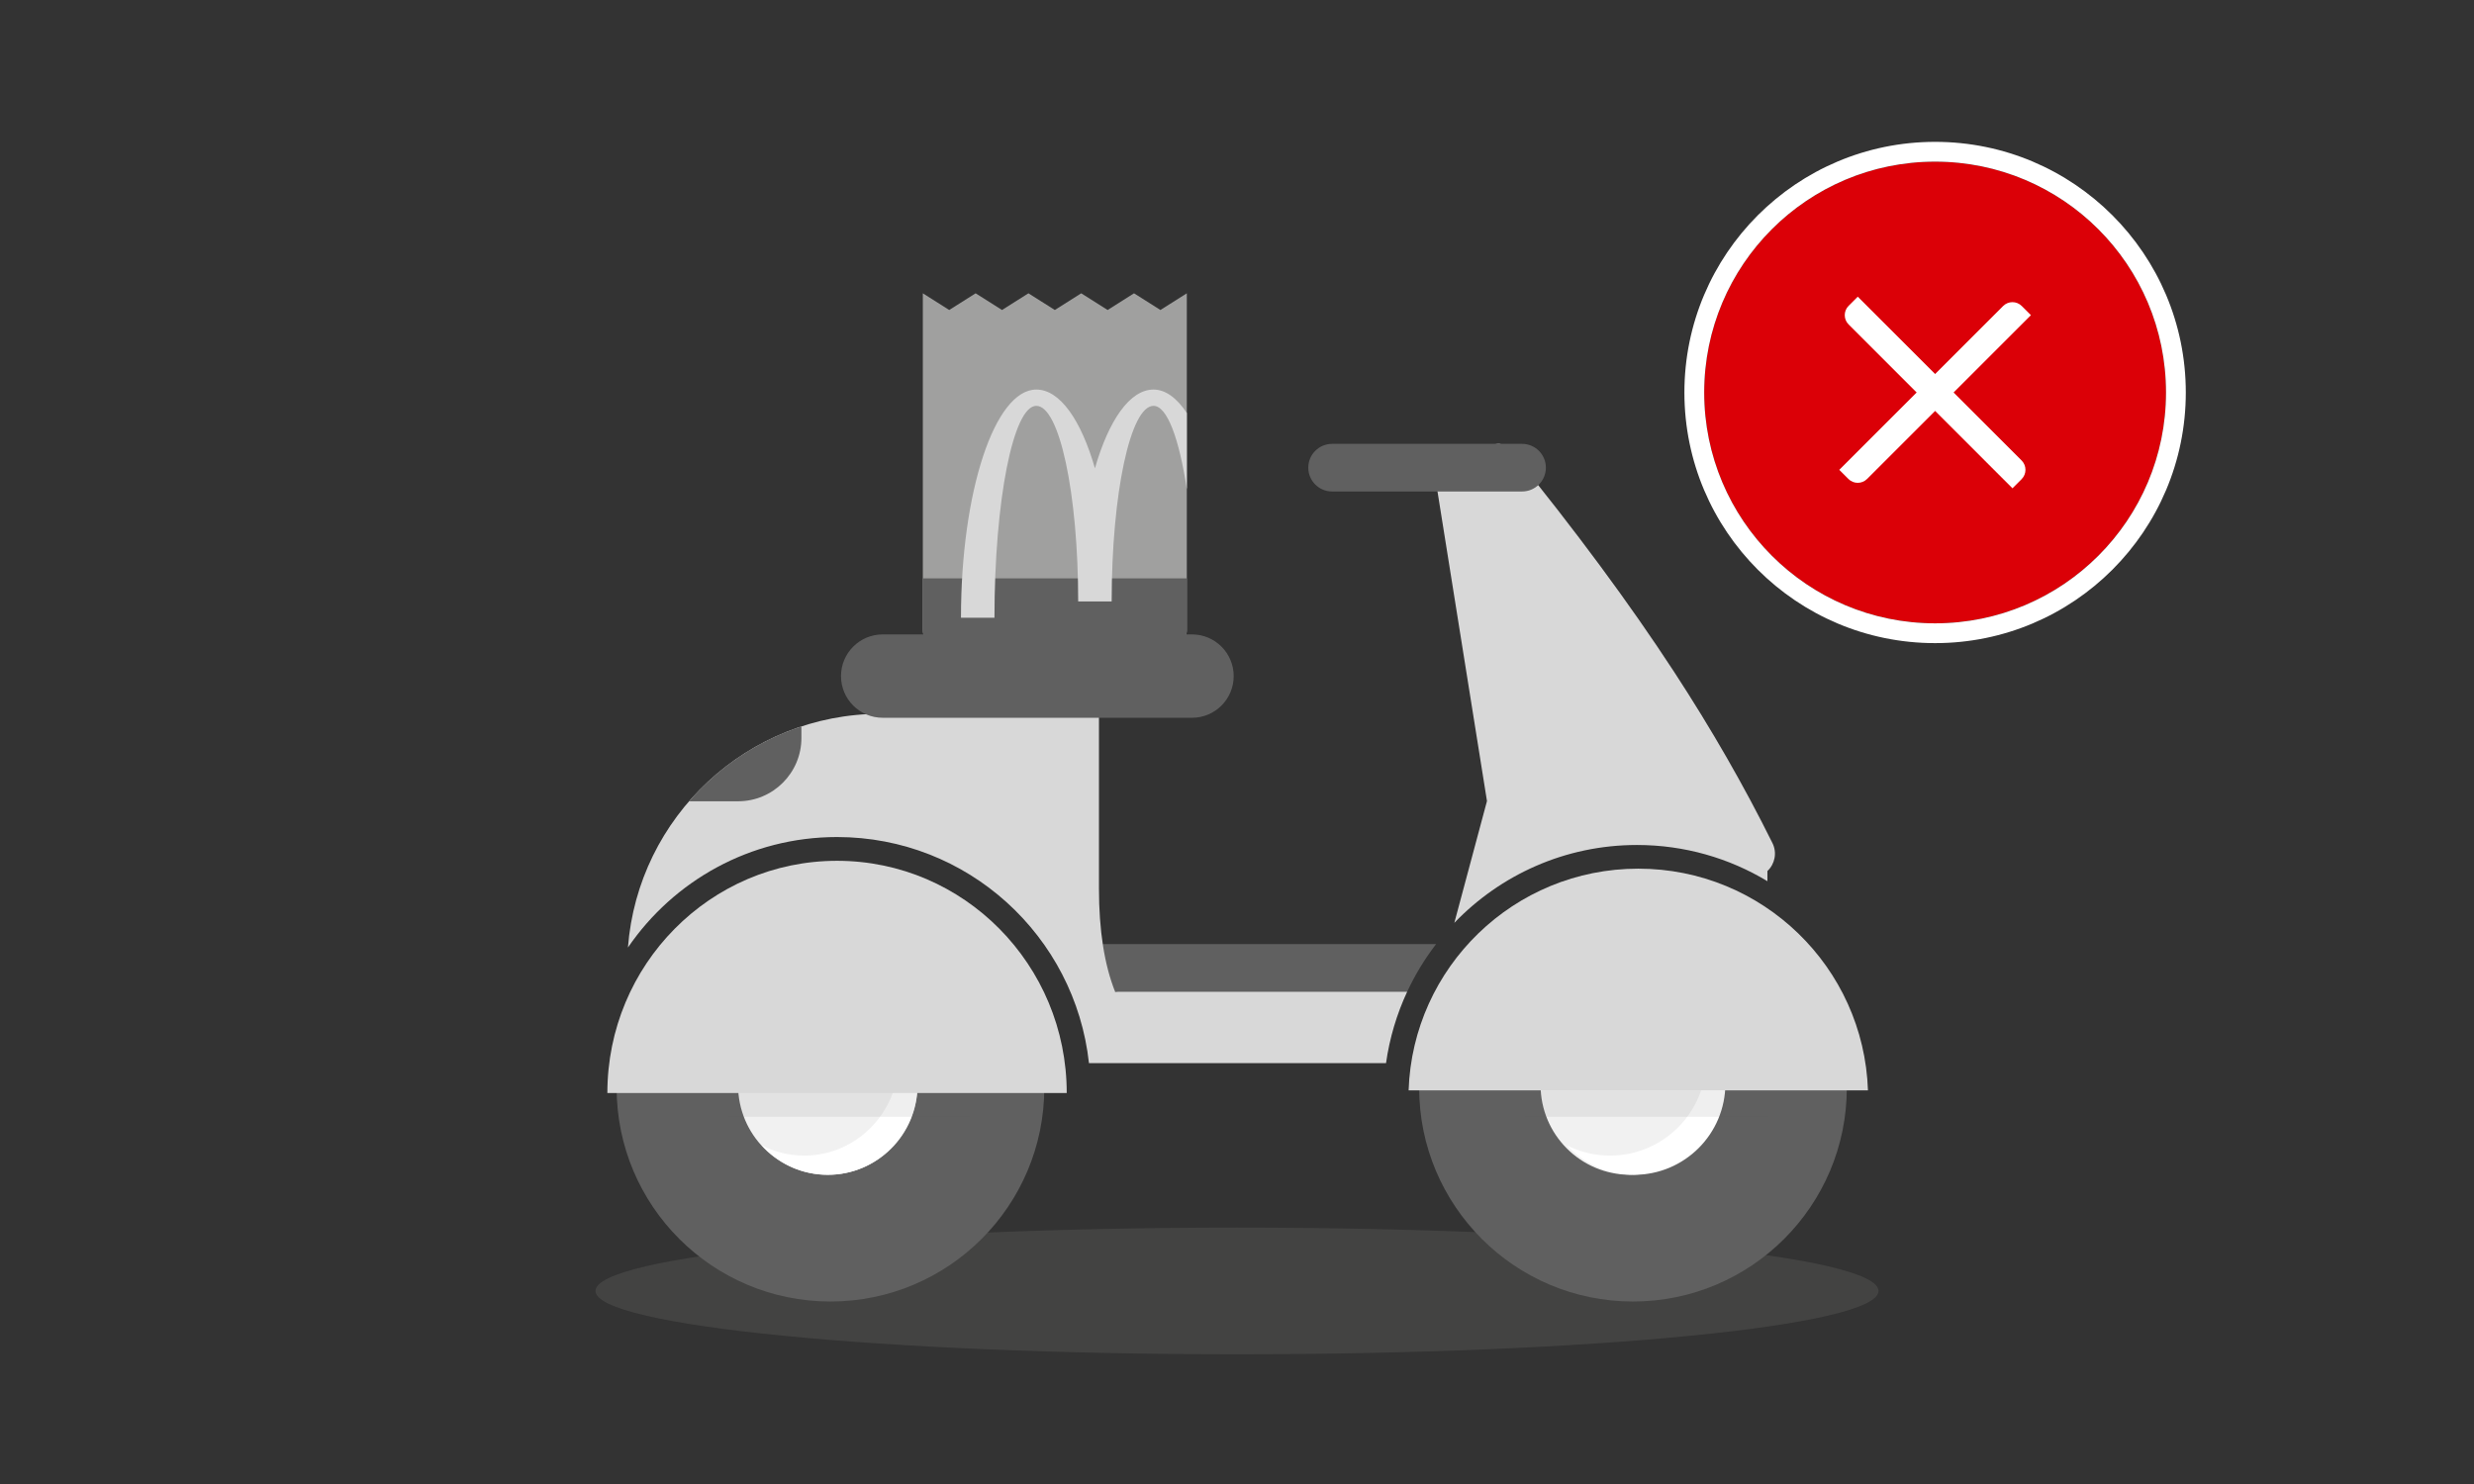 <svg width="375" height="225" viewBox="0 0 375 225" fill="none" xmlns="http://www.w3.org/2000/svg">
<rect x="0" y="0" width="375" height="225" fill="#333333" stroke="none"/>
<path d="M284.737 195.729C284.737 201.033 241.202 205.332 187.499 205.332C133.797 205.332 90.262 201.033 90.262 195.729C90.262 190.425 133.797 186.125 187.499 186.125C241.202 186.125 284.737 190.425 284.737 195.729Z" fill="#A0A09F" fill-opacity="0.15"/>
<path fill-rule="evenodd" clip-rule="evenodd" d="M139.879 44.469V95.536C139.879 96.947 140.999 98.09 142.38 98.09H177.393C178.774 98.09 179.894 96.947 179.894 95.536V44.469L175.893 47L171.891 44.469L167.89 47L163.888 44.469L159.887 47L155.885 44.469L151.884 47L147.882 44.469L143.88 47L139.879 44.469Z" fill="#A0A09F"/>
<path fill-rule="evenodd" clip-rule="evenodd" d="M179.894 87.686L179.895 95.536C179.895 96.947 178.775 98.09 177.394 98.09H142.38C141 98.09 139.879 96.947 139.879 95.536L139.879 87.686H179.894Z" fill="#606060"/>
<path fill-rule="evenodd" clip-rule="evenodd" d="M174.848 59.062C176.66 59.062 178.373 60.34 179.895 62.614L179.895 74.186C178.735 66.496 176.906 61.533 174.848 61.533C171.346 61.533 168.503 74.811 168.503 91.189H163.427C163.427 74.811 160.587 61.533 157.081 61.533C153.579 61.533 150.737 75.919 150.737 93.659H145.66C145.66 74.551 150.776 59.062 157.081 59.062C160.67 59.062 163.871 63.718 165.966 70.997C168.059 63.718 171.262 59.062 174.848 59.062Z" fill="#D8D8D8"/>
<path d="M213.296 150.358L163.492 150.359V143.136L217.683 143.135C215.97 145.362 214.495 147.783 213.296 150.358Z" fill="#606060"/>
<path d="M166.577 108.225V134.709C166.577 141.059 167.396 146.286 169.033 150.389C169.184 150.369 169.338 150.359 169.493 150.359L213.296 150.358C211.725 153.732 210.627 157.372 210.089 161.193L165.062 161.193C162.96 141.913 146.667 126.909 126.877 126.909C113.716 126.909 102.102 133.544 95.18 143.66C96.7 123.836 113.266 108.225 133.479 108.225H166.577Z" fill="#D8D8D8"/>
<path d="M229.015 68.401C238.767 80.378 247.013 91.531 253.754 101.861C259.404 110.518 264.375 119.175 268.665 127.833C269.388 129.292 269.031 131.004 267.9 132.062L267.9 133.604C262.123 130.119 255.356 128.114 248.122 128.114C237.248 128.114 227.43 132.644 220.441 139.924L225.391 121.453L217.585 72.605C217.293 70.783 218.426 69.035 220.209 68.558C220.209 68.558 223.102 67.783 224.548 67.395C224.795 67.329 225.513 67.678 225.513 67.678C226.399 67.441 227.098 67.072 227.882 67.479C228.311 67.701 228.698 68.012 229.015 68.401Z" fill="#D8D8D8"/>
<path d="M121.476 110.626V111.884C121.476 117.188 117.176 121.488 111.872 121.488L104.445 121.487C108.939 116.304 114.798 112.336 121.463 110.143C121.472 110.303 121.476 110.464 121.476 110.626Z" fill="#606060"/>
<path d="M201.916 67.295H230.707C232.702 67.295 234.319 68.912 234.319 70.906C234.319 72.901 232.702 74.518 230.707 74.518H201.916C199.922 74.518 198.305 72.901 198.305 70.906C198.305 68.912 199.922 67.295 201.916 67.295Z" fill="#606060"/>
<path d="M133.797 96.188H180.678C184.169 96.188 186.998 99.017 186.998 102.508C186.998 105.998 184.169 108.828 180.678 108.828H133.797C130.306 108.828 127.477 105.998 127.477 102.508C127.477 99.017 130.306 96.188 133.797 96.188Z" fill="#606060"/>
<path d="M158.29 164.916C158.29 182.817 143.778 197.329 125.877 197.329C107.976 197.329 93.465 182.817 93.465 164.916C93.465 147.016 107.976 132.504 125.877 132.504C143.778 132.504 158.29 147.016 158.29 164.916Z" fill="#606060"/>
<path d="M139.082 164.515C139.082 172.029 132.99 178.121 125.476 178.121C117.962 178.121 111.871 172.029 111.871 164.515C111.871 157.001 117.962 150.91 125.476 150.91C132.99 150.91 139.082 157.001 139.082 164.515Z" fill="#F1F1F1"/>
<path d="M134.7 154.111C137.394 156.64 139.082 160.261 139.082 164.283C139.082 171.925 132.99 178.121 125.474 178.121C121.52 178.121 117.959 176.405 115.473 173.666C117.404 174.652 119.585 175.207 121.893 175.207C129.804 175.207 136.217 168.686 136.217 160.641C136.217 158.317 135.682 156.121 134.73 154.171L134.7 154.111Z" fill="white"/>
<path opacity="0.1" d="M110.27 165.316H147.084V169.318H110.27V165.316Z" fill="#606060"/>
<path d="M126.876 130.512C146.102 130.512 161.69 146.276 161.69 165.725H92.062C92.062 146.276 107.65 130.512 126.876 130.512Z" fill="#D8D8D8"/>
<path d="M279.935 164.916C279.935 182.817 265.423 197.329 247.522 197.329C229.621 197.329 215.109 182.817 215.109 164.916C215.109 147.016 229.621 132.504 247.522 132.504C265.423 132.504 279.935 147.016 279.935 164.916Z" fill="#606060"/>
<path d="M260.726 164.515C260.726 172.029 254.635 178.121 247.121 178.121C239.607 178.121 233.516 172.029 233.516 164.515C233.516 157.001 239.607 150.91 247.121 150.91C254.635 150.91 260.726 157.001 260.726 164.515Z" fill="#F1F1F1"/>
<path d="M257.073 154.111C259.813 156.64 261.529 160.261 261.529 164.283C261.529 171.925 255.333 178.121 247.691 178.121C243.669 178.121 240.048 176.405 237.52 173.666C239.484 174.652 241.702 175.207 244.049 175.207C252.094 175.207 258.616 168.686 258.616 160.641C258.616 158.317 258.071 156.121 257.103 154.171L257.073 154.111Z" fill="white"/>
<path opacity="0.1" d="M231.117 165.316H267.931V169.318H231.117V165.316Z" fill="#606060"/>
<path d="M248.325 131.703C267.16 131.703 282.506 146.644 283.139 165.316H213.512C214.145 146.644 229.49 131.703 248.325 131.703Z" fill="#D8D8D8"/>
<path d="M328.316 59.508C328.316 78.838 312.646 94.508 293.316 94.508C273.986 94.508 258.316 78.838 258.316 59.508C258.316 40.178 273.986 24.508 293.316 24.508C312.646 24.508 328.316 40.178 328.316 59.508Z" fill="#DB0007"/>
<path fill-rule="evenodd" clip-rule="evenodd" d="M331.316 59.508C331.316 80.495 314.303 97.508 293.316 97.508C272.33 97.508 255.316 80.495 255.316 59.508C255.316 38.521 272.33 21.508 293.316 21.508C314.303 21.508 331.316 38.521 331.316 59.508ZM293.316 94.508C312.646 94.508 328.316 78.838 328.316 59.508C328.316 40.178 312.646 24.508 293.316 24.508C273.986 24.508 258.316 40.178 258.316 59.508C258.316 78.838 273.986 94.508 293.316 94.508Z" fill="white"/>
<path fill-rule="evenodd" clip-rule="evenodd" d="M305.043 74.032L280.207 49.196C279.426 48.415 279.426 47.149 280.207 46.368L281.592 44.982L306.428 69.818C307.209 70.599 307.209 71.866 306.428 72.647L305.043 74.032Z" fill="white"/>
<path fill-rule="evenodd" clip-rule="evenodd" d="M307.839 47.783L283.003 72.619C282.222 73.4 280.956 73.4 280.174 72.619L278.789 71.234L303.625 46.398C304.406 45.617 305.672 45.617 306.453 46.398L307.839 47.783Z" fill="white"/>
</svg>

